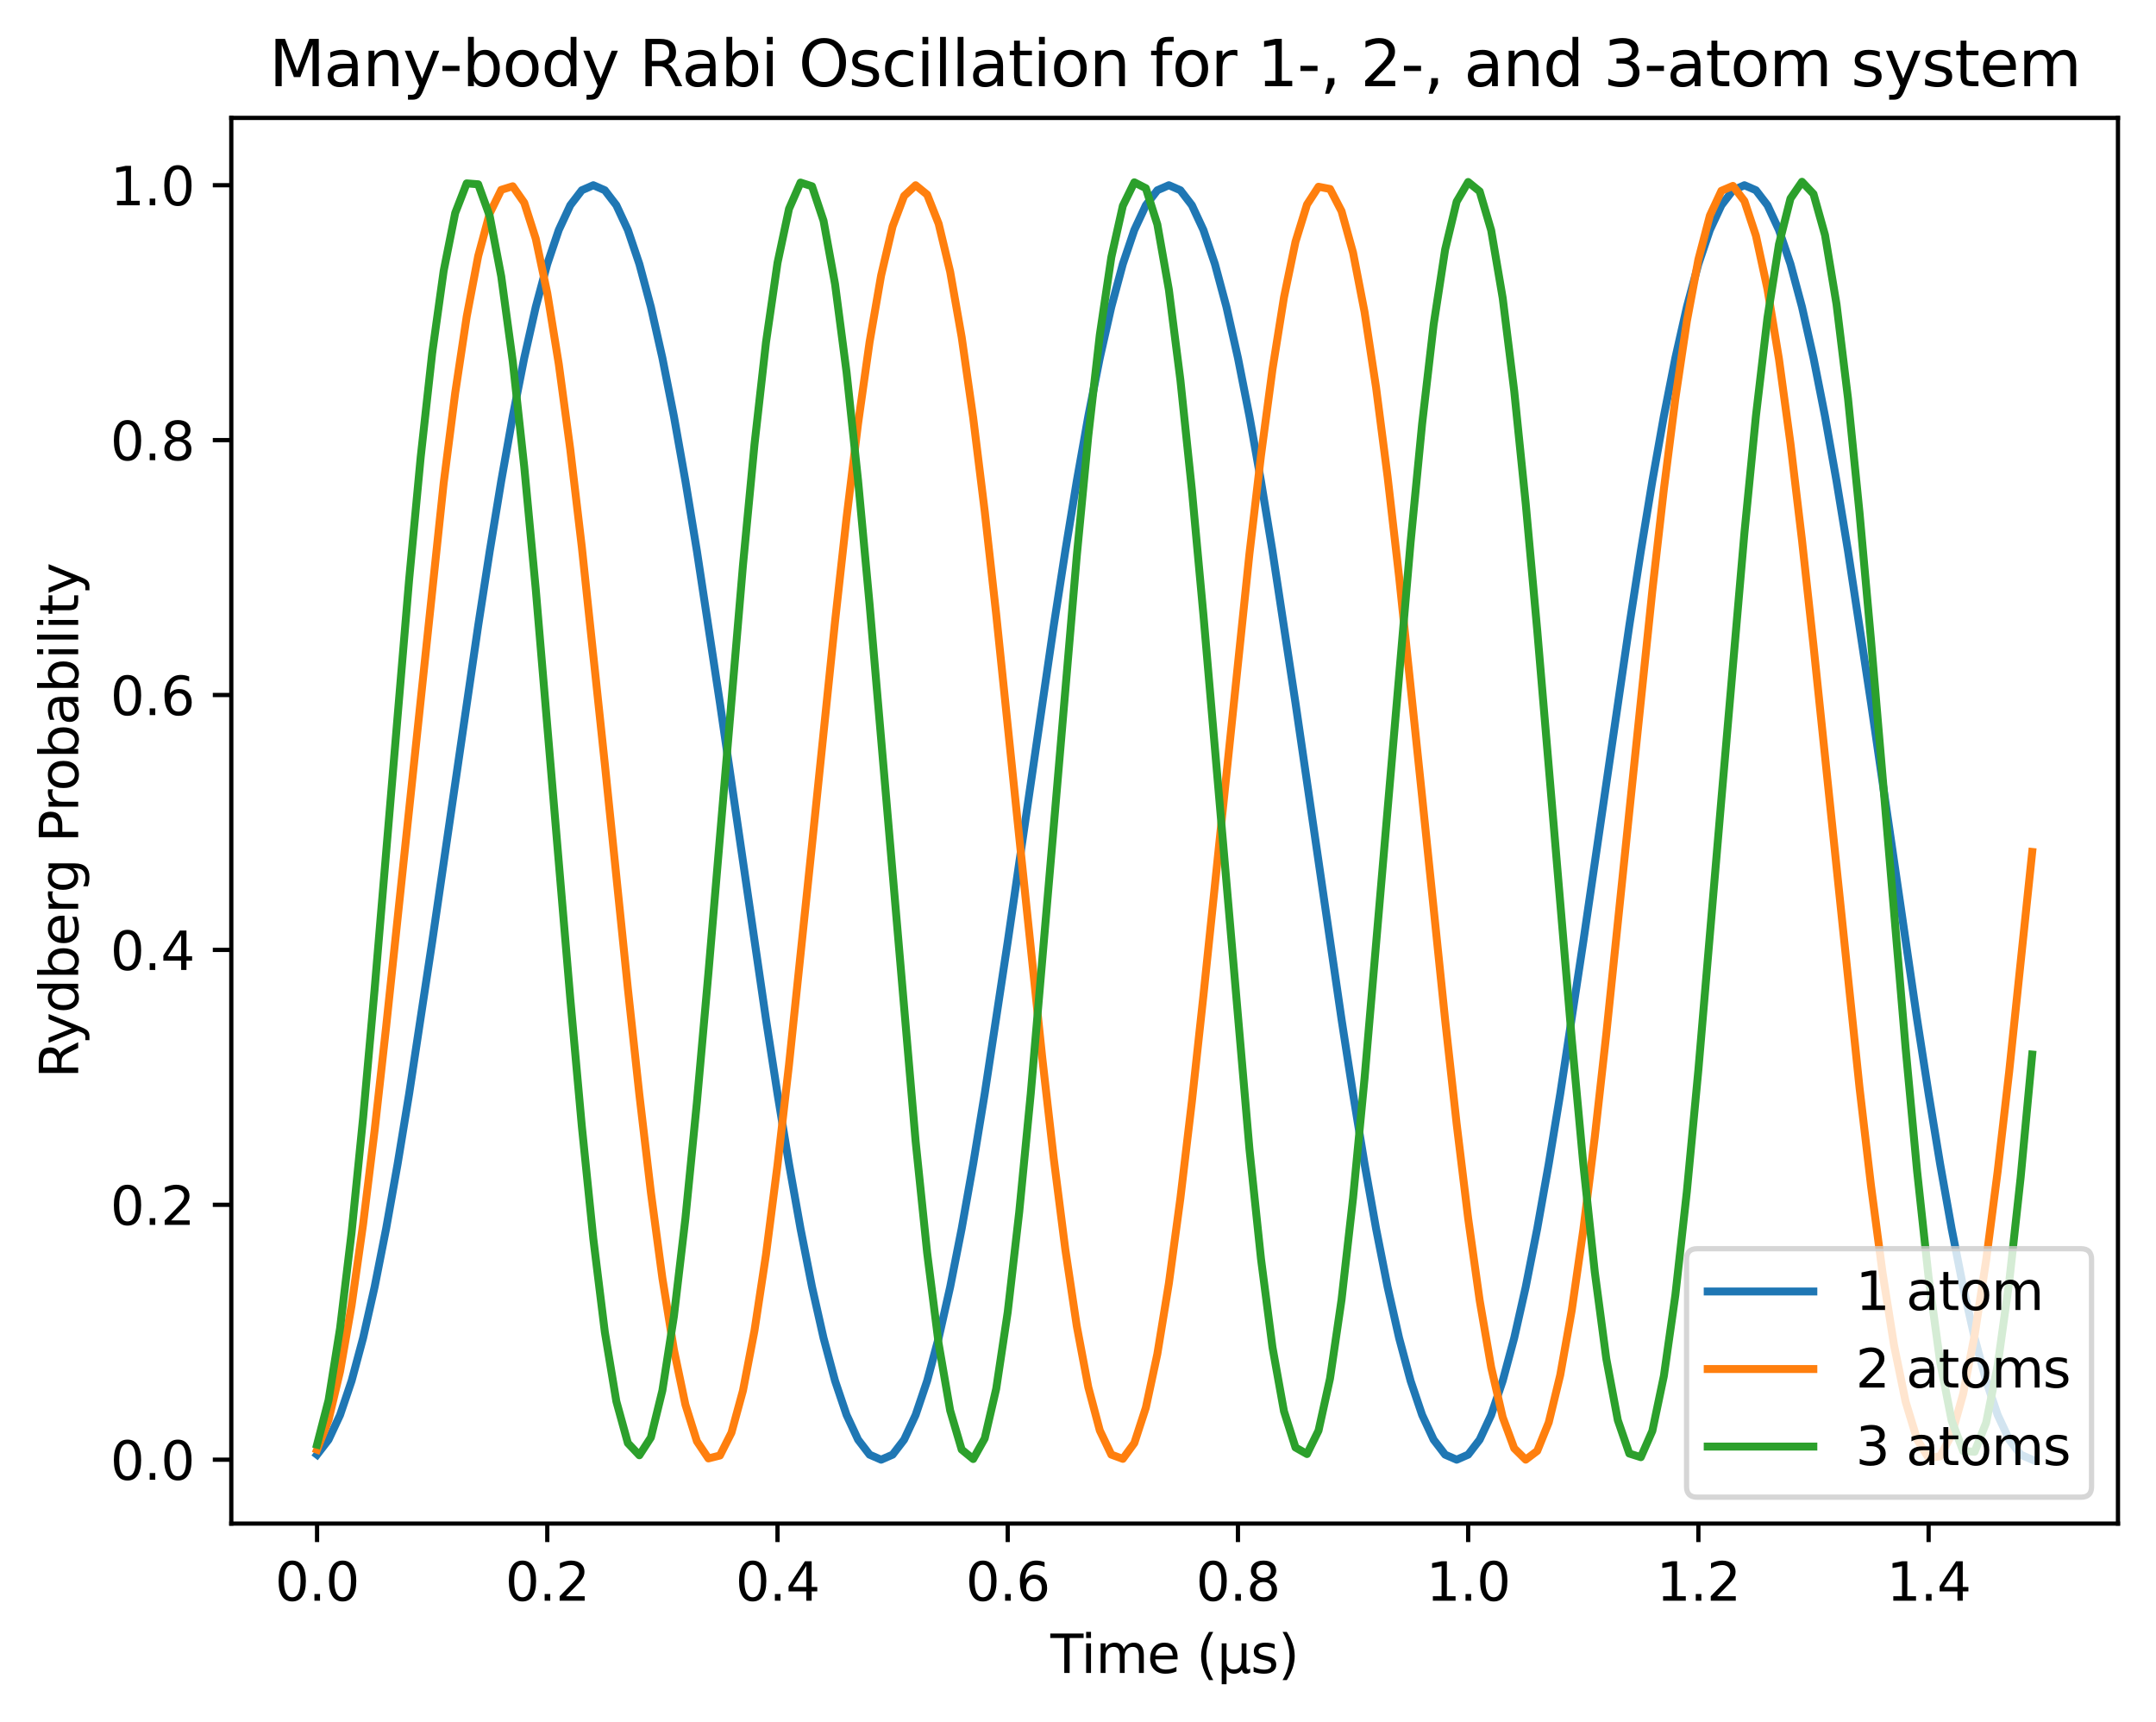 <?xml version="1.0" encoding="utf-8" standalone="no"?>
<!DOCTYPE svg PUBLIC "-//W3C//DTD SVG 1.1//EN"
  "http://www.w3.org/Graphics/SVG/1.1/DTD/svg11.dtd">
<svg xmlns:xlink="http://www.w3.org/1999/xlink" width="408.101pt" height="325.986pt" viewBox="0 0 408.101 325.986" xmlns="http://www.w3.org/2000/svg" version="1.1">
 <defs>
  <style type="text/css">*{stroke-linejoin: round; stroke-linecap: butt}</style>
 </defs>
 <g id="figure_1">
  <g id="patch_1">
   <path d="M 0 325.986 
L 408.101 325.986 
L 408.101 0 
L 0 0 
z
" style="fill: #ffffff"/>
  </g>
  <g id="axes_1">
   <g id="patch_2">
    <path d="M 43.781 288.43 
L 400.901 288.43 
L 400.901 22.318 
L 43.781 22.318 
z
" style="fill: #ffffff"/>
   </g>
   <g id="matplotlib.axis_1">
    <g id="xtick_1">
     <g id="line2d_1">
      <defs>
       <path id="m4c6f26086f" d="M 0 0 
L 0 3.5 
" style="stroke: #000000; stroke-width: 0.8"/>
      </defs>
      <g>
       <use xlink:href="#m4c6f26086f" x="60.014" y="288.43" style="stroke: #000000; stroke-width: 0.8"/>
      </g>
     </g>
     <g id="text_1">
      <!-- 0.0 -->
      <g transform="translate(52.062 303.029)scale(0.1 -0.1)">
       <defs>
        <path id="DejaVuSans-30" d="M 2034 4250 
Q 1547 4250 1301 3770 
Q 1056 3291 1056 2328 
Q 1056 1369 1301 889 
Q 1547 409 2034 409 
Q 2525 409 2770 889 
Q 3016 1369 3016 2328 
Q 3016 3291 2770 3770 
Q 2525 4250 2034 4250 
z
M 2034 4750 
Q 2819 4750 3233 4129 
Q 3647 3509 3647 2328 
Q 3647 1150 3233 529 
Q 2819 -91 2034 -91 
Q 1250 -91 836 529 
Q 422 1150 422 2328 
Q 422 3509 836 4129 
Q 1250 4750 2034 4750 
z
" transform="scale(0.016)"/>
        <path id="DejaVuSans-2e" d="M 684 794 
L 1344 794 
L 1344 0 
L 684 0 
L 684 794 
z
" transform="scale(0.016)"/>
       </defs>
       <use xlink:href="#DejaVuSans-30"/>
       <use xlink:href="#DejaVuSans-2e" x="63.623"/>
       <use xlink:href="#DejaVuSans-30" x="95.41"/>
      </g>
     </g>
    </g>
    <g id="xtick_2">
     <g id="line2d_2">
      <g>
       <use xlink:href="#m4c6f26086f" x="103.592" y="288.43" style="stroke: #000000; stroke-width: 0.8"/>
      </g>
     </g>
     <g id="text_2">
      <!-- 0.2 -->
      <g transform="translate(95.64 303.029)scale(0.1 -0.1)">
       <defs>
        <path id="DejaVuSans-32" d="M 1228 531 
L 3431 531 
L 3431 0 
L 469 0 
L 469 531 
Q 828 903 1448 1529 
Q 2069 2156 2228 2338 
Q 2531 2678 2651 2914 
Q 2772 3150 2772 3378 
Q 2772 3750 2511 3984 
Q 2250 4219 1831 4219 
Q 1534 4219 1204 4116 
Q 875 4013 500 3803 
L 500 4441 
Q 881 4594 1212 4672 
Q 1544 4750 1819 4750 
Q 2544 4750 2975 4387 
Q 3406 4025 3406 3419 
Q 3406 3131 3298 2873 
Q 3191 2616 2906 2266 
Q 2828 2175 2409 1742 
Q 1991 1309 1228 531 
z
" transform="scale(0.016)"/>
       </defs>
       <use xlink:href="#DejaVuSans-30"/>
       <use xlink:href="#DejaVuSans-2e" x="63.623"/>
       <use xlink:href="#DejaVuSans-32" x="95.41"/>
      </g>
     </g>
    </g>
    <g id="xtick_3">
     <g id="line2d_3">
      <g>
       <use xlink:href="#m4c6f26086f" x="147.17" y="288.43" style="stroke: #000000; stroke-width: 0.8"/>
      </g>
     </g>
     <g id="text_3">
      <!-- 0.4 -->
      <g transform="translate(139.218 303.029)scale(0.1 -0.1)">
       <defs>
        <path id="DejaVuSans-34" d="M 2419 4116 
L 825 1625 
L 2419 1625 
L 2419 4116 
z
M 2253 4666 
L 3047 4666 
L 3047 1625 
L 3713 1625 
L 3713 1100 
L 3047 1100 
L 3047 0 
L 2419 0 
L 2419 1100 
L 313 1100 
L 313 1709 
L 2253 4666 
z
" transform="scale(0.016)"/>
       </defs>
       <use xlink:href="#DejaVuSans-30"/>
       <use xlink:href="#DejaVuSans-2e" x="63.623"/>
       <use xlink:href="#DejaVuSans-34" x="95.41"/>
      </g>
     </g>
    </g>
    <g id="xtick_4">
     <g id="line2d_4">
      <g>
       <use xlink:href="#m4c6f26086f" x="190.747" y="288.43" style="stroke: #000000; stroke-width: 0.8"/>
      </g>
     </g>
     <g id="text_4">
      <!-- 0.6 -->
      <g transform="translate(182.796 303.029)scale(0.1 -0.1)">
       <defs>
        <path id="DejaVuSans-36" d="M 2113 2584 
Q 1688 2584 1439 2293 
Q 1191 2003 1191 1497 
Q 1191 994 1439 701 
Q 1688 409 2113 409 
Q 2538 409 2786 701 
Q 3034 994 3034 1497 
Q 3034 2003 2786 2293 
Q 2538 2584 2113 2584 
z
M 3366 4563 
L 3366 3988 
Q 3128 4100 2886 4159 
Q 2644 4219 2406 4219 
Q 1781 4219 1451 3797 
Q 1122 3375 1075 2522 
Q 1259 2794 1537 2939 
Q 1816 3084 2150 3084 
Q 2853 3084 3261 2657 
Q 3669 2231 3669 1497 
Q 3669 778 3244 343 
Q 2819 -91 2113 -91 
Q 1303 -91 875 529 
Q 447 1150 447 2328 
Q 447 3434 972 4092 
Q 1497 4750 2381 4750 
Q 2619 4750 2861 4703 
Q 3103 4656 3366 4563 
z
" transform="scale(0.016)"/>
       </defs>
       <use xlink:href="#DejaVuSans-30"/>
       <use xlink:href="#DejaVuSans-2e" x="63.623"/>
       <use xlink:href="#DejaVuSans-36" x="95.41"/>
      </g>
     </g>
    </g>
    <g id="xtick_5">
     <g id="line2d_5">
      <g>
       <use xlink:href="#m4c6f26086f" x="234.325" y="288.43" style="stroke: #000000; stroke-width: 0.8"/>
      </g>
     </g>
     <g id="text_5">
      <!-- 0.8 -->
      <g transform="translate(226.374 303.029)scale(0.1 -0.1)">
       <defs>
        <path id="DejaVuSans-38" d="M 2034 2216 
Q 1584 2216 1326 1975 
Q 1069 1734 1069 1313 
Q 1069 891 1326 650 
Q 1584 409 2034 409 
Q 2484 409 2743 651 
Q 3003 894 3003 1313 
Q 3003 1734 2745 1975 
Q 2488 2216 2034 2216 
z
M 1403 2484 
Q 997 2584 770 2862 
Q 544 3141 544 3541 
Q 544 4100 942 4425 
Q 1341 4750 2034 4750 
Q 2731 4750 3128 4425 
Q 3525 4100 3525 3541 
Q 3525 3141 3298 2862 
Q 3072 2584 2669 2484 
Q 3125 2378 3379 2068 
Q 3634 1759 3634 1313 
Q 3634 634 3220 271 
Q 2806 -91 2034 -91 
Q 1263 -91 848 271 
Q 434 634 434 1313 
Q 434 1759 690 2068 
Q 947 2378 1403 2484 
z
M 1172 3481 
Q 1172 3119 1398 2916 
Q 1625 2713 2034 2713 
Q 2441 2713 2670 2916 
Q 2900 3119 2900 3481 
Q 2900 3844 2670 4047 
Q 2441 4250 2034 4250 
Q 1625 4250 1398 4047 
Q 1172 3844 1172 3481 
z
" transform="scale(0.016)"/>
       </defs>
       <use xlink:href="#DejaVuSans-30"/>
       <use xlink:href="#DejaVuSans-2e" x="63.623"/>
       <use xlink:href="#DejaVuSans-38" x="95.41"/>
      </g>
     </g>
    </g>
    <g id="xtick_6">
     <g id="line2d_6">
      <g>
       <use xlink:href="#m4c6f26086f" x="277.903" y="288.43" style="stroke: #000000; stroke-width: 0.8"/>
      </g>
     </g>
     <g id="text_6">
      <!-- 1.0 -->
      <g transform="translate(269.951 303.029)scale(0.1 -0.1)">
       <defs>
        <path id="DejaVuSans-31" d="M 794 531 
L 1825 531 
L 1825 4091 
L 703 3866 
L 703 4441 
L 1819 4666 
L 2450 4666 
L 2450 531 
L 3481 531 
L 3481 0 
L 794 0 
L 794 531 
z
" transform="scale(0.016)"/>
       </defs>
       <use xlink:href="#DejaVuSans-31"/>
       <use xlink:href="#DejaVuSans-2e" x="63.623"/>
       <use xlink:href="#DejaVuSans-30" x="95.41"/>
      </g>
     </g>
    </g>
    <g id="xtick_7">
     <g id="line2d_7">
      <g>
       <use xlink:href="#m4c6f26086f" x="321.481" y="288.43" style="stroke: #000000; stroke-width: 0.8"/>
      </g>
     </g>
     <g id="text_7">
      <!-- 1.2 -->
      <g transform="translate(313.529 303.029)scale(0.1 -0.1)">
       <use xlink:href="#DejaVuSans-31"/>
       <use xlink:href="#DejaVuSans-2e" x="63.623"/>
       <use xlink:href="#DejaVuSans-32" x="95.41"/>
      </g>
     </g>
    </g>
    <g id="xtick_8">
     <g id="line2d_8">
      <g>
       <use xlink:href="#m4c6f26086f" x="365.059" y="288.43" style="stroke: #000000; stroke-width: 0.8"/>
      </g>
     </g>
     <g id="text_8">
      <!-- 1.4 -->
      <g transform="translate(357.107 303.029)scale(0.1 -0.1)">
       <use xlink:href="#DejaVuSans-31"/>
       <use xlink:href="#DejaVuSans-2e" x="63.623"/>
       <use xlink:href="#DejaVuSans-34" x="95.41"/>
      </g>
     </g>
    </g>
    <g id="text_9">
     <!-- Time (μs) -->
     <g transform="translate(198.831 316.707)scale(0.1 -0.1)">
      <defs>
       <path id="DejaVuSans-54" d="M -19 4666 
L 3928 4666 
L 3928 4134 
L 2272 4134 
L 2272 0 
L 1638 0 
L 1638 4134 
L -19 4134 
L -19 4666 
z
" transform="scale(0.016)"/>
       <path id="DejaVuSans-69" d="M 603 3500 
L 1178 3500 
L 1178 0 
L 603 0 
L 603 3500 
z
M 603 4863 
L 1178 4863 
L 1178 4134 
L 603 4134 
L 603 4863 
z
" transform="scale(0.016)"/>
       <path id="DejaVuSans-6d" d="M 3328 2828 
Q 3544 3216 3844 3400 
Q 4144 3584 4550 3584 
Q 5097 3584 5394 3201 
Q 5691 2819 5691 2113 
L 5691 0 
L 5113 0 
L 5113 2094 
Q 5113 2597 4934 2840 
Q 4756 3084 4391 3084 
Q 3944 3084 3684 2787 
Q 3425 2491 3425 1978 
L 3425 0 
L 2847 0 
L 2847 2094 
Q 2847 2600 2669 2842 
Q 2491 3084 2119 3084 
Q 1678 3084 1418 2786 
Q 1159 2488 1159 1978 
L 1159 0 
L 581 0 
L 581 3500 
L 1159 3500 
L 1159 2956 
Q 1356 3278 1631 3431 
Q 1906 3584 2284 3584 
Q 2666 3584 2933 3390 
Q 3200 3197 3328 2828 
z
" transform="scale(0.016)"/>
       <path id="DejaVuSans-65" d="M 3597 1894 
L 3597 1613 
L 953 1613 
Q 991 1019 1311 708 
Q 1631 397 2203 397 
Q 2534 397 2845 478 
Q 3156 559 3463 722 
L 3463 178 
Q 3153 47 2828 -22 
Q 2503 -91 2169 -91 
Q 1331 -91 842 396 
Q 353 884 353 1716 
Q 353 2575 817 3079 
Q 1281 3584 2069 3584 
Q 2775 3584 3186 3129 
Q 3597 2675 3597 1894 
z
M 3022 2063 
Q 3016 2534 2758 2815 
Q 2500 3097 2075 3097 
Q 1594 3097 1305 2825 
Q 1016 2553 972 2059 
L 3022 2063 
z
" transform="scale(0.016)"/>
       <path id="DejaVuSans-20" transform="scale(0.016)"/>
       <path id="DejaVuSans-28" d="M 1984 4856 
Q 1566 4138 1362 3434 
Q 1159 2731 1159 2009 
Q 1159 1288 1364 580 
Q 1569 -128 1984 -844 
L 1484 -844 
Q 1016 -109 783 600 
Q 550 1309 550 2009 
Q 550 2706 781 3412 
Q 1013 4119 1484 4856 
L 1984 4856 
z
" transform="scale(0.016)"/>
       <path id="DejaVuSans-3bc" d="M 544 -1331 
L 544 3500 
L 1119 3500 
L 1119 1325 
Q 1119 872 1334 640 
Q 1550 409 1972 409 
Q 2434 409 2667 671 
Q 2900 934 2900 1459 
L 2900 3500 
L 3475 3500 
L 3475 806 
Q 3475 619 3529 530 
Q 3584 441 3700 441 
Q 3728 441 3778 458 
Q 3828 475 3916 513 
L 3916 50 
Q 3788 -22 3673 -56 
Q 3559 -91 3450 -91 
Q 3234 -91 3106 31 
Q 2978 153 2931 403 
Q 2775 156 2548 32 
Q 2322 -91 2016 -91 
Q 1697 -91 1473 31 
Q 1250 153 1119 397 
L 1119 -1331 
L 544 -1331 
z
" transform="scale(0.016)"/>
       <path id="DejaVuSans-73" d="M 2834 3397 
L 2834 2853 
Q 2591 2978 2328 3040 
Q 2066 3103 1784 3103 
Q 1356 3103 1142 2972 
Q 928 2841 928 2578 
Q 928 2378 1081 2264 
Q 1234 2150 1697 2047 
L 1894 2003 
Q 2506 1872 2764 1633 
Q 3022 1394 3022 966 
Q 3022 478 2636 193 
Q 2250 -91 1575 -91 
Q 1294 -91 989 -36 
Q 684 19 347 128 
L 347 722 
Q 666 556 975 473 
Q 1284 391 1588 391 
Q 1994 391 2212 530 
Q 2431 669 2431 922 
Q 2431 1156 2273 1281 
Q 2116 1406 1581 1522 
L 1381 1569 
Q 847 1681 609 1914 
Q 372 2147 372 2553 
Q 372 3047 722 3315 
Q 1072 3584 1716 3584 
Q 2034 3584 2315 3537 
Q 2597 3491 2834 3397 
z
" transform="scale(0.016)"/>
       <path id="DejaVuSans-29" d="M 513 4856 
L 1013 4856 
Q 1481 4119 1714 3412 
Q 1947 2706 1947 2009 
Q 1947 1309 1714 600 
Q 1481 -109 1013 -844 
L 513 -844 
Q 928 -128 1133 580 
Q 1338 1288 1338 2009 
Q 1338 2731 1133 3434 
Q 928 4138 513 4856 
z
" transform="scale(0.016)"/>
      </defs>
      <use xlink:href="#DejaVuSans-54"/>
      <use xlink:href="#DejaVuSans-69" x="57.959"/>
      <use xlink:href="#DejaVuSans-6d" x="85.742"/>
      <use xlink:href="#DejaVuSans-65" x="183.154"/>
      <use xlink:href="#DejaVuSans-20" x="244.678"/>
      <use xlink:href="#DejaVuSans-28" x="276.465"/>
      <use xlink:href="#DejaVuSans-3bc" x="315.479"/>
      <use xlink:href="#DejaVuSans-73" x="379.102"/>
      <use xlink:href="#DejaVuSans-29" x="431.201"/>
     </g>
    </g>
   </g>
   <g id="matplotlib.axis_2">
    <g id="ytick_1">
     <g id="line2d_9">
      <defs>
       <path id="m1e6774d1fd" d="M 0 0 
L -3.5 0 
" style="stroke: #000000; stroke-width: 0.8"/>
      </defs>
      <g>
       <use xlink:href="#m1e6774d1fd" x="43.781" y="276.334" style="stroke: #000000; stroke-width: 0.8"/>
      </g>
     </g>
     <g id="text_10">
      <!-- 0.0 -->
      <g transform="translate(20.878 280.133)scale(0.1 -0.1)">
       <use xlink:href="#DejaVuSans-30"/>
       <use xlink:href="#DejaVuSans-2e" x="63.623"/>
       <use xlink:href="#DejaVuSans-30" x="95.41"/>
      </g>
     </g>
    </g>
    <g id="ytick_2">
     <g id="line2d_10">
      <g>
       <use xlink:href="#m1e6774d1fd" x="43.781" y="228.08" style="stroke: #000000; stroke-width: 0.8"/>
      </g>
     </g>
     <g id="text_11">
      <!-- 0.2 -->
      <g transform="translate(20.878 231.879)scale(0.1 -0.1)">
       <use xlink:href="#DejaVuSans-30"/>
       <use xlink:href="#DejaVuSans-2e" x="63.623"/>
       <use xlink:href="#DejaVuSans-32" x="95.41"/>
      </g>
     </g>
    </g>
    <g id="ytick_3">
     <g id="line2d_11">
      <g>
       <use xlink:href="#m1e6774d1fd" x="43.781" y="179.826" style="stroke: #000000; stroke-width: 0.8"/>
      </g>
     </g>
     <g id="text_12">
      <!-- 0.4 -->
      <g transform="translate(20.878 183.626)scale(0.1 -0.1)">
       <use xlink:href="#DejaVuSans-30"/>
       <use xlink:href="#DejaVuSans-2e" x="63.623"/>
       <use xlink:href="#DejaVuSans-34" x="95.41"/>
      </g>
     </g>
    </g>
    <g id="ytick_4">
     <g id="line2d_12">
      <g>
       <use xlink:href="#m1e6774d1fd" x="43.781" y="131.572" style="stroke: #000000; stroke-width: 0.8"/>
      </g>
     </g>
     <g id="text_13">
      <!-- 0.6 -->
      <g transform="translate(20.878 135.372)scale(0.1 -0.1)">
       <use xlink:href="#DejaVuSans-30"/>
       <use xlink:href="#DejaVuSans-2e" x="63.623"/>
       <use xlink:href="#DejaVuSans-36" x="95.41"/>
      </g>
     </g>
    </g>
    <g id="ytick_5">
     <g id="line2d_13">
      <g>
       <use xlink:href="#m1e6774d1fd" x="43.781" y="83.319" style="stroke: #000000; stroke-width: 0.8"/>
      </g>
     </g>
     <g id="text_14">
      <!-- 0.8 -->
      <g transform="translate(20.878 87.118)scale(0.1 -0.1)">
       <use xlink:href="#DejaVuSans-30"/>
       <use xlink:href="#DejaVuSans-2e" x="63.623"/>
       <use xlink:href="#DejaVuSans-38" x="95.41"/>
      </g>
     </g>
    </g>
    <g id="ytick_6">
     <g id="line2d_14">
      <g>
       <use xlink:href="#m1e6774d1fd" x="43.781" y="35.065" style="stroke: #000000; stroke-width: 0.8"/>
      </g>
     </g>
     <g id="text_15">
      <!-- 1.0 -->
      <g transform="translate(20.878 38.864)scale(0.1 -0.1)">
       <use xlink:href="#DejaVuSans-31"/>
       <use xlink:href="#DejaVuSans-2e" x="63.623"/>
       <use xlink:href="#DejaVuSans-30" x="95.41"/>
      </g>
     </g>
    </g>
    <g id="text_16">
     <!-- Rydberg Probability -->
     <g transform="translate(14.798 204.118)rotate(-90)scale(0.1 -0.1)">
      <defs>
       <path id="DejaVuSans-52" d="M 2841 2188 
Q 3044 2119 3236 1894 
Q 3428 1669 3622 1275 
L 4263 0 
L 3584 0 
L 2988 1197 
Q 2756 1666 2539 1819 
Q 2322 1972 1947 1972 
L 1259 1972 
L 1259 0 
L 628 0 
L 628 4666 
L 2053 4666 
Q 2853 4666 3247 4331 
Q 3641 3997 3641 3322 
Q 3641 2881 3436 2590 
Q 3231 2300 2841 2188 
z
M 1259 4147 
L 1259 2491 
L 2053 2491 
Q 2509 2491 2742 2702 
Q 2975 2913 2975 3322 
Q 2975 3731 2742 3939 
Q 2509 4147 2053 4147 
L 1259 4147 
z
" transform="scale(0.016)"/>
       <path id="DejaVuSans-79" d="M 2059 -325 
Q 1816 -950 1584 -1140 
Q 1353 -1331 966 -1331 
L 506 -1331 
L 506 -850 
L 844 -850 
Q 1081 -850 1212 -737 
Q 1344 -625 1503 -206 
L 1606 56 
L 191 3500 
L 800 3500 
L 1894 763 
L 2988 3500 
L 3597 3500 
L 2059 -325 
z
" transform="scale(0.016)"/>
       <path id="DejaVuSans-64" d="M 2906 2969 
L 2906 4863 
L 3481 4863 
L 3481 0 
L 2906 0 
L 2906 525 
Q 2725 213 2448 61 
Q 2172 -91 1784 -91 
Q 1150 -91 751 415 
Q 353 922 353 1747 
Q 353 2572 751 3078 
Q 1150 3584 1784 3584 
Q 2172 3584 2448 3432 
Q 2725 3281 2906 2969 
z
M 947 1747 
Q 947 1113 1208 752 
Q 1469 391 1925 391 
Q 2381 391 2643 752 
Q 2906 1113 2906 1747 
Q 2906 2381 2643 2742 
Q 2381 3103 1925 3103 
Q 1469 3103 1208 2742 
Q 947 2381 947 1747 
z
" transform="scale(0.016)"/>
       <path id="DejaVuSans-62" d="M 3116 1747 
Q 3116 2381 2855 2742 
Q 2594 3103 2138 3103 
Q 1681 3103 1420 2742 
Q 1159 2381 1159 1747 
Q 1159 1113 1420 752 
Q 1681 391 2138 391 
Q 2594 391 2855 752 
Q 3116 1113 3116 1747 
z
M 1159 2969 
Q 1341 3281 1617 3432 
Q 1894 3584 2278 3584 
Q 2916 3584 3314 3078 
Q 3713 2572 3713 1747 
Q 3713 922 3314 415 
Q 2916 -91 2278 -91 
Q 1894 -91 1617 61 
Q 1341 213 1159 525 
L 1159 0 
L 581 0 
L 581 4863 
L 1159 4863 
L 1159 2969 
z
" transform="scale(0.016)"/>
       <path id="DejaVuSans-72" d="M 2631 2963 
Q 2534 3019 2420 3045 
Q 2306 3072 2169 3072 
Q 1681 3072 1420 2755 
Q 1159 2438 1159 1844 
L 1159 0 
L 581 0 
L 581 3500 
L 1159 3500 
L 1159 2956 
Q 1341 3275 1631 3429 
Q 1922 3584 2338 3584 
Q 2397 3584 2469 3576 
Q 2541 3569 2628 3553 
L 2631 2963 
z
" transform="scale(0.016)"/>
       <path id="DejaVuSans-67" d="M 2906 1791 
Q 2906 2416 2648 2759 
Q 2391 3103 1925 3103 
Q 1463 3103 1205 2759 
Q 947 2416 947 1791 
Q 947 1169 1205 825 
Q 1463 481 1925 481 
Q 2391 481 2648 825 
Q 2906 1169 2906 1791 
z
M 3481 434 
Q 3481 -459 3084 -895 
Q 2688 -1331 1869 -1331 
Q 1566 -1331 1297 -1286 
Q 1028 -1241 775 -1147 
L 775 -588 
Q 1028 -725 1275 -790 
Q 1522 -856 1778 -856 
Q 2344 -856 2625 -561 
Q 2906 -266 2906 331 
L 2906 616 
Q 2728 306 2450 153 
Q 2172 0 1784 0 
Q 1141 0 747 490 
Q 353 981 353 1791 
Q 353 2603 747 3093 
Q 1141 3584 1784 3584 
Q 2172 3584 2450 3431 
Q 2728 3278 2906 2969 
L 2906 3500 
L 3481 3500 
L 3481 434 
z
" transform="scale(0.016)"/>
       <path id="DejaVuSans-50" d="M 1259 4147 
L 1259 2394 
L 2053 2394 
Q 2494 2394 2734 2622 
Q 2975 2850 2975 3272 
Q 2975 3691 2734 3919 
Q 2494 4147 2053 4147 
L 1259 4147 
z
M 628 4666 
L 2053 4666 
Q 2838 4666 3239 4311 
Q 3641 3956 3641 3272 
Q 3641 2581 3239 2228 
Q 2838 1875 2053 1875 
L 1259 1875 
L 1259 0 
L 628 0 
L 628 4666 
z
" transform="scale(0.016)"/>
       <path id="DejaVuSans-6f" d="M 1959 3097 
Q 1497 3097 1228 2736 
Q 959 2375 959 1747 
Q 959 1119 1226 758 
Q 1494 397 1959 397 
Q 2419 397 2687 759 
Q 2956 1122 2956 1747 
Q 2956 2369 2687 2733 
Q 2419 3097 1959 3097 
z
M 1959 3584 
Q 2709 3584 3137 3096 
Q 3566 2609 3566 1747 
Q 3566 888 3137 398 
Q 2709 -91 1959 -91 
Q 1206 -91 779 398 
Q 353 888 353 1747 
Q 353 2609 779 3096 
Q 1206 3584 1959 3584 
z
" transform="scale(0.016)"/>
       <path id="DejaVuSans-61" d="M 2194 1759 
Q 1497 1759 1228 1600 
Q 959 1441 959 1056 
Q 959 750 1161 570 
Q 1363 391 1709 391 
Q 2188 391 2477 730 
Q 2766 1069 2766 1631 
L 2766 1759 
L 2194 1759 
z
M 3341 1997 
L 3341 0 
L 2766 0 
L 2766 531 
Q 2569 213 2275 61 
Q 1981 -91 1556 -91 
Q 1019 -91 701 211 
Q 384 513 384 1019 
Q 384 1609 779 1909 
Q 1175 2209 1959 2209 
L 2766 2209 
L 2766 2266 
Q 2766 2663 2505 2880 
Q 2244 3097 1772 3097 
Q 1472 3097 1187 3025 
Q 903 2953 641 2809 
L 641 3341 
Q 956 3463 1253 3523 
Q 1550 3584 1831 3584 
Q 2591 3584 2966 3190 
Q 3341 2797 3341 1997 
z
" transform="scale(0.016)"/>
       <path id="DejaVuSans-6c" d="M 603 4863 
L 1178 4863 
L 1178 0 
L 603 0 
L 603 4863 
z
" transform="scale(0.016)"/>
       <path id="DejaVuSans-74" d="M 1172 4494 
L 1172 3500 
L 2356 3500 
L 2356 3053 
L 1172 3053 
L 1172 1153 
Q 1172 725 1289 603 
Q 1406 481 1766 481 
L 2356 481 
L 2356 0 
L 1766 0 
Q 1100 0 847 248 
Q 594 497 594 1153 
L 594 3053 
L 172 3053 
L 172 3500 
L 594 3500 
L 594 4494 
L 1172 4494 
z
" transform="scale(0.016)"/>
      </defs>
      <use xlink:href="#DejaVuSans-52"/>
      <use xlink:href="#DejaVuSans-79" x="63.982"/>
      <use xlink:href="#DejaVuSans-64" x="123.162"/>
      <use xlink:href="#DejaVuSans-62" x="186.639"/>
      <use xlink:href="#DejaVuSans-65" x="250.115"/>
      <use xlink:href="#DejaVuSans-72" x="311.639"/>
      <use xlink:href="#DejaVuSans-67" x="351.002"/>
      <use xlink:href="#DejaVuSans-20" x="414.479"/>
      <use xlink:href="#DejaVuSans-50" x="446.266"/>
      <use xlink:href="#DejaVuSans-72" x="504.818"/>
      <use xlink:href="#DejaVuSans-6f" x="543.682"/>
      <use xlink:href="#DejaVuSans-62" x="604.863"/>
      <use xlink:href="#DejaVuSans-61" x="668.34"/>
      <use xlink:href="#DejaVuSans-62" x="729.619"/>
      <use xlink:href="#DejaVuSans-69" x="793.096"/>
      <use xlink:href="#DejaVuSans-6c" x="820.879"/>
      <use xlink:href="#DejaVuSans-69" x="848.662"/>
      <use xlink:href="#DejaVuSans-74" x="876.445"/>
      <use xlink:href="#DejaVuSans-79" x="915.654"/>
     </g>
    </g>
   </g>
   <g id="line2d_15">
    <path d="M 60.014 275.383 
L 62.193 272.544 
L 64.372 267.863 
L 66.551 261.412 
L 68.73 253.295 
L 70.908 243.638 
L 73.087 232.595 
L 75.266 220.339 
L 77.445 207.063 
L 81.803 178.304 
L 90.518 118.421 
L 92.697 104.336 
L 94.876 91.06 
L 97.055 78.804 
L 99.234 67.76 
L 101.413 58.104 
L 103.592 49.986 
L 105.771 43.536 
L 107.95 38.855 
L 110.128 36.016 
L 112.307 35.065 
L 114.486 36.016 
L 116.665 38.855 
L 118.844 43.536 
L 121.023 49.986 
L 123.202 58.104 
L 125.381 67.76 
L 127.56 78.804 
L 129.738 91.06 
L 131.917 104.336 
L 136.275 133.095 
L 144.991 192.978 
L 147.17 207.063 
L 149.348 220.339 
L 151.527 232.595 
L 153.706 243.638 
L 155.885 253.295 
L 158.064 261.412 
L 160.243 267.863 
L 162.422 272.544 
L 164.601 275.383 
L 166.78 276.334 
L 168.958 275.383 
L 171.137 272.544 
L 173.316 267.863 
L 175.495 261.412 
L 177.674 253.295 
L 179.853 243.638 
L 182.032 232.595 
L 184.211 220.339 
L 186.39 207.063 
L 190.747 178.304 
L 199.463 118.421 
L 201.642 104.336 
L 203.821 91.06 
L 206 78.804 
L 208.178 67.76 
L 210.357 58.104 
L 212.536 49.986 
L 214.715 43.536 
L 216.894 38.855 
L 219.073 36.016 
L 221.252 35.065 
L 223.431 36.016 
L 225.61 38.855 
L 227.788 43.536 
L 229.967 49.986 
L 232.146 58.104 
L 234.325 67.76 
L 236.504 78.804 
L 238.683 91.06 
L 240.862 104.336 
L 245.22 133.095 
L 253.935 192.978 
L 256.114 207.063 
L 258.293 220.339 
L 260.472 232.595 
L 262.651 243.638 
L 264.83 253.295 
L 267.008 261.412 
L 269.187 267.863 
L 271.366 272.544 
L 273.545 275.383 
L 275.724 276.334 
L 277.903 275.383 
L 280.082 272.544 
L 282.261 267.863 
L 284.44 261.412 
L 286.618 253.295 
L 288.797 243.638 
L 290.976 232.595 
L 293.155 220.339 
L 295.334 207.063 
L 299.692 178.304 
L 308.407 118.421 
L 310.586 104.336 
L 312.765 91.06 
L 314.944 78.804 
L 317.123 67.76 
L 319.302 58.104 
L 321.481 49.986 
L 323.66 43.536 
L 325.839 38.855 
L 328.017 36.016 
L 330.196 35.065 
L 332.375 36.016 
L 334.554 38.855 
L 336.733 43.536 
L 338.912 49.986 
L 341.091 58.104 
L 343.27 67.76 
L 345.449 78.804 
L 347.627 91.06 
L 349.806 104.336 
L 354.164 133.095 
L 362.88 192.978 
L 365.059 207.063 
L 367.237 220.339 
L 369.416 232.595 
L 371.595 243.638 
L 373.774 253.295 
L 375.953 261.412 
L 378.132 267.863 
L 380.311 272.544 
L 382.49 275.383 
L 384.669 276.334 
L 384.669 276.334 
" clip-path="url(#pf621acb437)" style="fill: none; stroke: #1f77b4; stroke-width: 1.5; stroke-linecap: square"/>
   </g>
   <g id="line2d_16">
    <path d="M 60.014 274.434 
L 62.193 268.794 
L 64.372 259.592 
L 66.551 247.116 
L 68.73 231.762 
L 70.908 214.011 
L 73.087 194.424 
L 83.982 91.437 
L 86.161 74.401 
L 88.34 59.926 
L 90.518 48.467 
L 92.697 40.387 
L 94.876 35.938 
L 97.055 35.262 
L 99.234 38.38 
L 101.413 45.193 
L 103.592 55.488 
L 105.771 68.938 
L 107.95 85.122 
L 110.128 103.529 
L 114.486 144.641 
L 118.844 187.136 
L 121.023 207.23 
L 123.202 225.701 
L 125.381 241.967 
L 127.56 255.515 
L 129.738 265.919 
L 131.917 272.852 
L 134.096 276.094 
L 136.275 275.543 
L 138.454 271.218 
L 140.633 263.254 
L 142.812 251.902 
L 144.991 237.519 
L 147.17 220.56 
L 149.348 201.557 
L 153.706 159.862 
L 158.064 117.646 
L 160.243 98.009 
L 162.422 80.188 
L 164.601 64.746 
L 166.78 52.169 
L 168.958 42.853 
L 171.137 37.092 
L 173.316 35.067 
L 175.495 36.841 
L 177.674 42.36 
L 179.853 51.449 
L 182.032 63.822 
L 184.211 79.088 
L 186.39 96.769 
L 188.568 116.305 
L 192.926 158.446 
L 197.284 200.243 
L 199.463 219.361 
L 201.642 236.473 
L 203.821 251.04 
L 206 262.605 
L 208.178 270.802 
L 210.357 275.373 
L 212.536 276.175 
L 214.715 273.181 
L 216.894 266.487 
L 219.073 256.304 
L 221.252 242.951 
L 223.431 226.85 
L 225.61 208.507 
L 227.788 188.501 
L 236.504 104.81 
L 238.683 86.276 
L 240.862 69.929 
L 243.041 56.283 
L 245.22 45.769 
L 247.398 38.718 
L 249.577 35.352 
L 251.756 35.776 
L 253.935 39.978 
L 256.114 47.826 
L 258.293 59.071 
L 260.472 73.36 
L 262.651 90.243 
L 264.83 109.187 
L 269.187 150.829 
L 273.545 193.079 
L 275.724 212.767 
L 277.903 230.657 
L 280.082 246.186 
L 282.261 258.864 
L 284.44 268.293 
L 286.618 274.176 
L 288.797 276.326 
L 290.976 274.676 
L 293.155 269.279 
L 295.334 260.304 
L 297.513 248.034 
L 299.692 232.856 
L 301.871 215.247 
L 304.05 195.762 
L 308.407 153.661 
L 312.765 111.814 
L 314.944 92.64 
L 317.123 75.453 
L 319.302 60.794 
L 321.481 49.124 
L 323.66 40.811 
L 325.839 36.117 
L 328.017 35.19 
L 330.196 38.058 
L 332.375 44.633 
L 334.554 54.706 
L 336.733 67.96 
L 338.912 83.978 
L 341.091 102.255 
L 343.27 122.216 
L 351.985 205.946 
L 354.164 224.542 
L 356.343 240.97 
L 358.522 254.713 
L 360.701 265.336 
L 362.88 272.506 
L 365.059 275.996 
L 367.237 275.697 
L 369.416 271.618 
L 371.595 263.888 
L 373.774 252.75 
L 375.953 238.555 
L 378.132 221.749 
L 380.311 202.864 
L 384.669 161.277 
L 384.669 161.277 
" clip-path="url(#pf621acb437)" style="fill: none; stroke: #ff7f0e; stroke-width: 1.5; stroke-linecap: square"/>
   </g>
   <g id="line2d_17">
    <path d="M 60.014 273.486 
L 62.193 265.056 
L 64.372 251.435 
L 66.551 233.317 
L 68.73 211.614 
L 70.908 187.301 
L 77.445 109.7 
L 79.624 86.618 
L 81.803 66.895 
L 83.982 51.266 
L 86.161 40.332 
L 88.34 34.712 
L 90.518 34.886 
L 92.697 40.907 
L 94.876 52.317 
L 97.055 68.389 
L 99.234 88.39 
L 101.413 111.572 
L 105.771 163.259 
L 107.95 189.081 
L 110.128 213.175 
L 112.307 234.509 
L 114.486 252.163 
L 116.665 265.282 
L 118.844 273.187 
L 121.023 275.498 
L 123.202 272.132 
L 125.381 263.233 
L 127.56 249.184 
L 129.738 230.672 
L 131.917 208.655 
L 134.096 184.197 
L 140.633 107.011 
L 142.812 84.161 
L 144.991 64.819 
L 147.17 49.777 
L 149.348 39.54 
L 151.527 34.56 
L 153.706 35.263 
L 155.885 41.795 
L 158.064 53.793 
L 160.243 70.48 
L 162.422 90.969 
L 164.601 114.418 
L 173.316 216.082 
L 175.495 237.143 
L 177.674 254.381 
L 179.853 267.019 
L 182.032 274.419 
L 184.211 276.207 
L 186.39 272.309 
L 188.568 262.904 
L 190.747 248.393 
L 192.926 229.455 
L 195.105 207.06 
L 199.463 156.394 
L 203.821 105.24 
L 206 82.517 
L 208.178 63.376 
L 210.357 48.698 
L 212.536 38.971 
L 214.715 34.513 
L 216.894 35.633 
L 219.073 42.498 
L 221.252 54.848 
L 223.431 71.934 
L 225.61 92.768 
L 227.788 116.387 
L 236.504 217.542 
L 238.683 238.268 
L 240.862 255.054 
L 243.041 267.171 
L 245.22 274.026 
L 247.398 275.261 
L 249.577 270.829 
L 251.756 260.955 
L 253.935 246.063 
L 256.114 226.805 
L 258.293 204.129 
L 262.651 153.266 
L 267.008 102.641 
L 269.187 80.25 
L 271.366 61.452 
L 273.545 47.244 
L 275.724 38.173 
L 277.903 34.454 
L 280.082 36.23 
L 282.261 43.606 
L 284.44 56.414 
L 286.618 74.002 
L 288.797 95.339 
L 290.976 119.321 
L 297.513 196.705 
L 299.692 220.337 
L 301.871 240.822 
L 304.05 257.226 
L 306.228 268.852 
L 308.407 275.171 
L 310.586 275.86 
L 312.765 270.885 
L 314.944 260.501 
L 317.123 245.167 
L 319.302 225.54 
L 321.481 202.54 
L 325.839 151.259 
L 330.196 100.876 
L 332.375 78.73 
L 334.554 60.165 
L 336.733 46.236 
L 338.912 37.586 
L 341.091 34.414 
L 343.27 36.721 
L 345.449 44.496 
L 347.627 57.59 
L 349.806 75.451 
L 351.985 97.082 
L 354.164 121.288 
L 360.701 198.34 
L 362.88 221.688 
L 365.059 241.832 
L 367.237 257.806 
L 369.416 268.923 
L 371.595 274.697 
L 373.774 274.834 
L 375.953 269.315 
L 378.132 258.435 
L 380.311 242.713 
L 382.49 222.821 
L 384.669 199.634 
L 384.669 199.634 
" clip-path="url(#pf621acb437)" style="fill: none; stroke: #2ca02c; stroke-width: 1.5; stroke-linecap: square"/>
   </g>
   <g id="patch_3">
    <path d="M 43.781 288.43 
L 43.781 22.318 
" style="fill: none; stroke: #000000; stroke-width: 0.8; stroke-linejoin: miter; stroke-linecap: square"/>
   </g>
   <g id="patch_4">
    <path d="M 400.901 288.43 
L 400.901 22.318 
" style="fill: none; stroke: #000000; stroke-width: 0.8; stroke-linejoin: miter; stroke-linecap: square"/>
   </g>
   <g id="patch_5">
    <path d="M 43.781 288.43 
L 400.901 288.43 
" style="fill: none; stroke: #000000; stroke-width: 0.8; stroke-linejoin: miter; stroke-linecap: square"/>
   </g>
   <g id="patch_6">
    <path d="M 43.781 22.318 
L 400.901 22.318 
" style="fill: none; stroke: #000000; stroke-width: 0.8; stroke-linejoin: miter; stroke-linecap: square"/>
   </g>
   <g id="text_17">
    <!-- Many-body Rabi Oscillation for 1-, 2-, and 3-atom system -->
    <g transform="translate(50.939 16.318)scale(0.12 -0.12)">
     <defs>
      <path id="DejaVuSans-4d" d="M 628 4666 
L 1569 4666 
L 2759 1491 
L 3956 4666 
L 4897 4666 
L 4897 0 
L 4281 0 
L 4281 4097 
L 3078 897 
L 2444 897 
L 1241 4097 
L 1241 0 
L 628 0 
L 628 4666 
z
" transform="scale(0.016)"/>
      <path id="DejaVuSans-6e" d="M 3513 2113 
L 3513 0 
L 2938 0 
L 2938 2094 
Q 2938 2591 2744 2837 
Q 2550 3084 2163 3084 
Q 1697 3084 1428 2787 
Q 1159 2491 1159 1978 
L 1159 0 
L 581 0 
L 581 3500 
L 1159 3500 
L 1159 2956 
Q 1366 3272 1645 3428 
Q 1925 3584 2291 3584 
Q 2894 3584 3203 3211 
Q 3513 2838 3513 2113 
z
" transform="scale(0.016)"/>
      <path id="DejaVuSans-2d" d="M 313 2009 
L 1997 2009 
L 1997 1497 
L 313 1497 
L 313 2009 
z
" transform="scale(0.016)"/>
      <path id="DejaVuSans-4f" d="M 2522 4238 
Q 1834 4238 1429 3725 
Q 1025 3213 1025 2328 
Q 1025 1447 1429 934 
Q 1834 422 2522 422 
Q 3209 422 3611 934 
Q 4013 1447 4013 2328 
Q 4013 3213 3611 3725 
Q 3209 4238 2522 4238 
z
M 2522 4750 
Q 3503 4750 4090 4092 
Q 4678 3434 4678 2328 
Q 4678 1225 4090 567 
Q 3503 -91 2522 -91 
Q 1538 -91 948 565 
Q 359 1222 359 2328 
Q 359 3434 948 4092 
Q 1538 4750 2522 4750 
z
" transform="scale(0.016)"/>
      <path id="DejaVuSans-63" d="M 3122 3366 
L 3122 2828 
Q 2878 2963 2633 3030 
Q 2388 3097 2138 3097 
Q 1578 3097 1268 2742 
Q 959 2388 959 1747 
Q 959 1106 1268 751 
Q 1578 397 2138 397 
Q 2388 397 2633 464 
Q 2878 531 3122 666 
L 3122 134 
Q 2881 22 2623 -34 
Q 2366 -91 2075 -91 
Q 1284 -91 818 406 
Q 353 903 353 1747 
Q 353 2603 823 3093 
Q 1294 3584 2113 3584 
Q 2378 3584 2631 3529 
Q 2884 3475 3122 3366 
z
" transform="scale(0.016)"/>
      <path id="DejaVuSans-66" d="M 2375 4863 
L 2375 4384 
L 1825 4384 
Q 1516 4384 1395 4259 
Q 1275 4134 1275 3809 
L 1275 3500 
L 2222 3500 
L 2222 3053 
L 1275 3053 
L 1275 0 
L 697 0 
L 697 3053 
L 147 3053 
L 147 3500 
L 697 3500 
L 697 3744 
Q 697 4328 969 4595 
Q 1241 4863 1831 4863 
L 2375 4863 
z
" transform="scale(0.016)"/>
      <path id="DejaVuSans-2c" d="M 750 794 
L 1409 794 
L 1409 256 
L 897 -744 
L 494 -744 
L 750 256 
L 750 794 
z
" transform="scale(0.016)"/>
      <path id="DejaVuSans-33" d="M 2597 2516 
Q 3050 2419 3304 2112 
Q 3559 1806 3559 1356 
Q 3559 666 3084 287 
Q 2609 -91 1734 -91 
Q 1441 -91 1130 -33 
Q 819 25 488 141 
L 488 750 
Q 750 597 1062 519 
Q 1375 441 1716 441 
Q 2309 441 2620 675 
Q 2931 909 2931 1356 
Q 2931 1769 2642 2001 
Q 2353 2234 1838 2234 
L 1294 2234 
L 1294 2753 
L 1863 2753 
Q 2328 2753 2575 2939 
Q 2822 3125 2822 3475 
Q 2822 3834 2567 4026 
Q 2313 4219 1838 4219 
Q 1578 4219 1281 4162 
Q 984 4106 628 3988 
L 628 4550 
Q 988 4650 1302 4700 
Q 1616 4750 1894 4750 
Q 2613 4750 3031 4423 
Q 3450 4097 3450 3541 
Q 3450 3153 3228 2886 
Q 3006 2619 2597 2516 
z
" transform="scale(0.016)"/>
     </defs>
     <use xlink:href="#DejaVuSans-4d"/>
     <use xlink:href="#DejaVuSans-61" x="86.279"/>
     <use xlink:href="#DejaVuSans-6e" x="147.559"/>
     <use xlink:href="#DejaVuSans-79" x="210.938"/>
     <use xlink:href="#DejaVuSans-2d" x="268.367"/>
     <use xlink:href="#DejaVuSans-62" x="304.451"/>
     <use xlink:href="#DejaVuSans-6f" x="367.928"/>
     <use xlink:href="#DejaVuSans-64" x="429.109"/>
     <use xlink:href="#DejaVuSans-79" x="492.586"/>
     <use xlink:href="#DejaVuSans-20" x="551.766"/>
     <use xlink:href="#DejaVuSans-52" x="583.553"/>
     <use xlink:href="#DejaVuSans-61" x="650.785"/>
     <use xlink:href="#DejaVuSans-62" x="712.064"/>
     <use xlink:href="#DejaVuSans-69" x="775.541"/>
     <use xlink:href="#DejaVuSans-20" x="803.324"/>
     <use xlink:href="#DejaVuSans-4f" x="835.111"/>
     <use xlink:href="#DejaVuSans-73" x="913.822"/>
     <use xlink:href="#DejaVuSans-63" x="965.922"/>
     <use xlink:href="#DejaVuSans-69" x="1020.902"/>
     <use xlink:href="#DejaVuSans-6c" x="1048.686"/>
     <use xlink:href="#DejaVuSans-6c" x="1076.469"/>
     <use xlink:href="#DejaVuSans-61" x="1104.252"/>
     <use xlink:href="#DejaVuSans-74" x="1165.531"/>
     <use xlink:href="#DejaVuSans-69" x="1204.74"/>
     <use xlink:href="#DejaVuSans-6f" x="1232.523"/>
     <use xlink:href="#DejaVuSans-6e" x="1293.705"/>
     <use xlink:href="#DejaVuSans-20" x="1357.084"/>
     <use xlink:href="#DejaVuSans-66" x="1388.871"/>
     <use xlink:href="#DejaVuSans-6f" x="1424.076"/>
     <use xlink:href="#DejaVuSans-72" x="1485.258"/>
     <use xlink:href="#DejaVuSans-20" x="1526.371"/>
     <use xlink:href="#DejaVuSans-31" x="1558.158"/>
     <use xlink:href="#DejaVuSans-2d" x="1621.781"/>
     <use xlink:href="#DejaVuSans-2c" x="1657.865"/>
     <use xlink:href="#DejaVuSans-20" x="1689.652"/>
     <use xlink:href="#DejaVuSans-32" x="1721.439"/>
     <use xlink:href="#DejaVuSans-2d" x="1785.062"/>
     <use xlink:href="#DejaVuSans-2c" x="1821.146"/>
     <use xlink:href="#DejaVuSans-20" x="1852.934"/>
     <use xlink:href="#DejaVuSans-61" x="1884.721"/>
     <use xlink:href="#DejaVuSans-6e" x="1946"/>
     <use xlink:href="#DejaVuSans-64" x="2009.379"/>
     <use xlink:href="#DejaVuSans-20" x="2072.855"/>
     <use xlink:href="#DejaVuSans-33" x="2104.643"/>
     <use xlink:href="#DejaVuSans-2d" x="2168.266"/>
     <use xlink:href="#DejaVuSans-61" x="2204.35"/>
     <use xlink:href="#DejaVuSans-74" x="2265.629"/>
     <use xlink:href="#DejaVuSans-6f" x="2304.838"/>
     <use xlink:href="#DejaVuSans-6d" x="2366.02"/>
     <use xlink:href="#DejaVuSans-20" x="2463.432"/>
     <use xlink:href="#DejaVuSans-73" x="2495.219"/>
     <use xlink:href="#DejaVuSans-79" x="2547.318"/>
     <use xlink:href="#DejaVuSans-73" x="2606.498"/>
     <use xlink:href="#DejaVuSans-74" x="2658.598"/>
     <use xlink:href="#DejaVuSans-65" x="2697.807"/>
     <use xlink:href="#DejaVuSans-6d" x="2759.33"/>
    </g>
   </g>
   <g id="legend_1">
    <g id="patch_7">
     <path d="M 321.243 283.43 
L 393.901 283.43 
Q 395.901 283.43 395.901 281.43 
L 395.901 238.396 
Q 395.901 236.396 393.901 236.396 
L 321.243 236.396 
Q 319.243 236.396 319.243 238.396 
L 319.243 281.43 
Q 319.243 283.43 321.243 283.43 
z
" style="fill: #ffffff; opacity: 0.8; stroke: #cccccc; stroke-linejoin: miter"/>
    </g>
    <g id="line2d_18">
     <path d="M 323.243 244.494 
L 333.243 244.494 
L 343.243 244.494 
" style="fill: none; stroke: #1f77b4; stroke-width: 1.5; stroke-linecap: square"/>
    </g>
    <g id="text_18">
     <!-- 1 atom -->
     <g transform="translate(351.243 247.994)scale(0.1 -0.1)">
      <use xlink:href="#DejaVuSans-31"/>
      <use xlink:href="#DejaVuSans-20" x="63.623"/>
      <use xlink:href="#DejaVuSans-61" x="95.41"/>
      <use xlink:href="#DejaVuSans-74" x="156.689"/>
      <use xlink:href="#DejaVuSans-6f" x="195.898"/>
      <use xlink:href="#DejaVuSans-6d" x="257.08"/>
     </g>
    </g>
    <g id="line2d_19">
     <path d="M 323.243 259.172 
L 333.243 259.172 
L 343.243 259.172 
" style="fill: none; stroke: #ff7f0e; stroke-width: 1.5; stroke-linecap: square"/>
    </g>
    <g id="text_19">
     <!-- 2 atoms -->
     <g transform="translate(351.243 262.672)scale(0.1 -0.1)">
      <use xlink:href="#DejaVuSans-32"/>
      <use xlink:href="#DejaVuSans-20" x="63.623"/>
      <use xlink:href="#DejaVuSans-61" x="95.41"/>
      <use xlink:href="#DejaVuSans-74" x="156.689"/>
      <use xlink:href="#DejaVuSans-6f" x="195.898"/>
      <use xlink:href="#DejaVuSans-6d" x="257.08"/>
      <use xlink:href="#DejaVuSans-73" x="354.492"/>
     </g>
    </g>
    <g id="line2d_20">
     <path d="M 323.243 273.85 
L 333.243 273.85 
L 343.243 273.85 
" style="fill: none; stroke: #2ca02c; stroke-width: 1.5; stroke-linecap: square"/>
    </g>
    <g id="text_20">
     <!-- 3 atoms -->
     <g transform="translate(351.243 277.35)scale(0.1 -0.1)">
      <use xlink:href="#DejaVuSans-33"/>
      <use xlink:href="#DejaVuSans-20" x="63.623"/>
      <use xlink:href="#DejaVuSans-61" x="95.41"/>
      <use xlink:href="#DejaVuSans-74" x="156.689"/>
      <use xlink:href="#DejaVuSans-6f" x="195.898"/>
      <use xlink:href="#DejaVuSans-6d" x="257.08"/>
      <use xlink:href="#DejaVuSans-73" x="354.492"/>
     </g>
    </g>
   </g>
  </g>
 </g>
 <defs>
  <clipPath id="pf621acb437">
   <rect x="43.781" y="22.318" width="357.12" height="266.112"/>
  </clipPath>
 </defs>
</svg>
